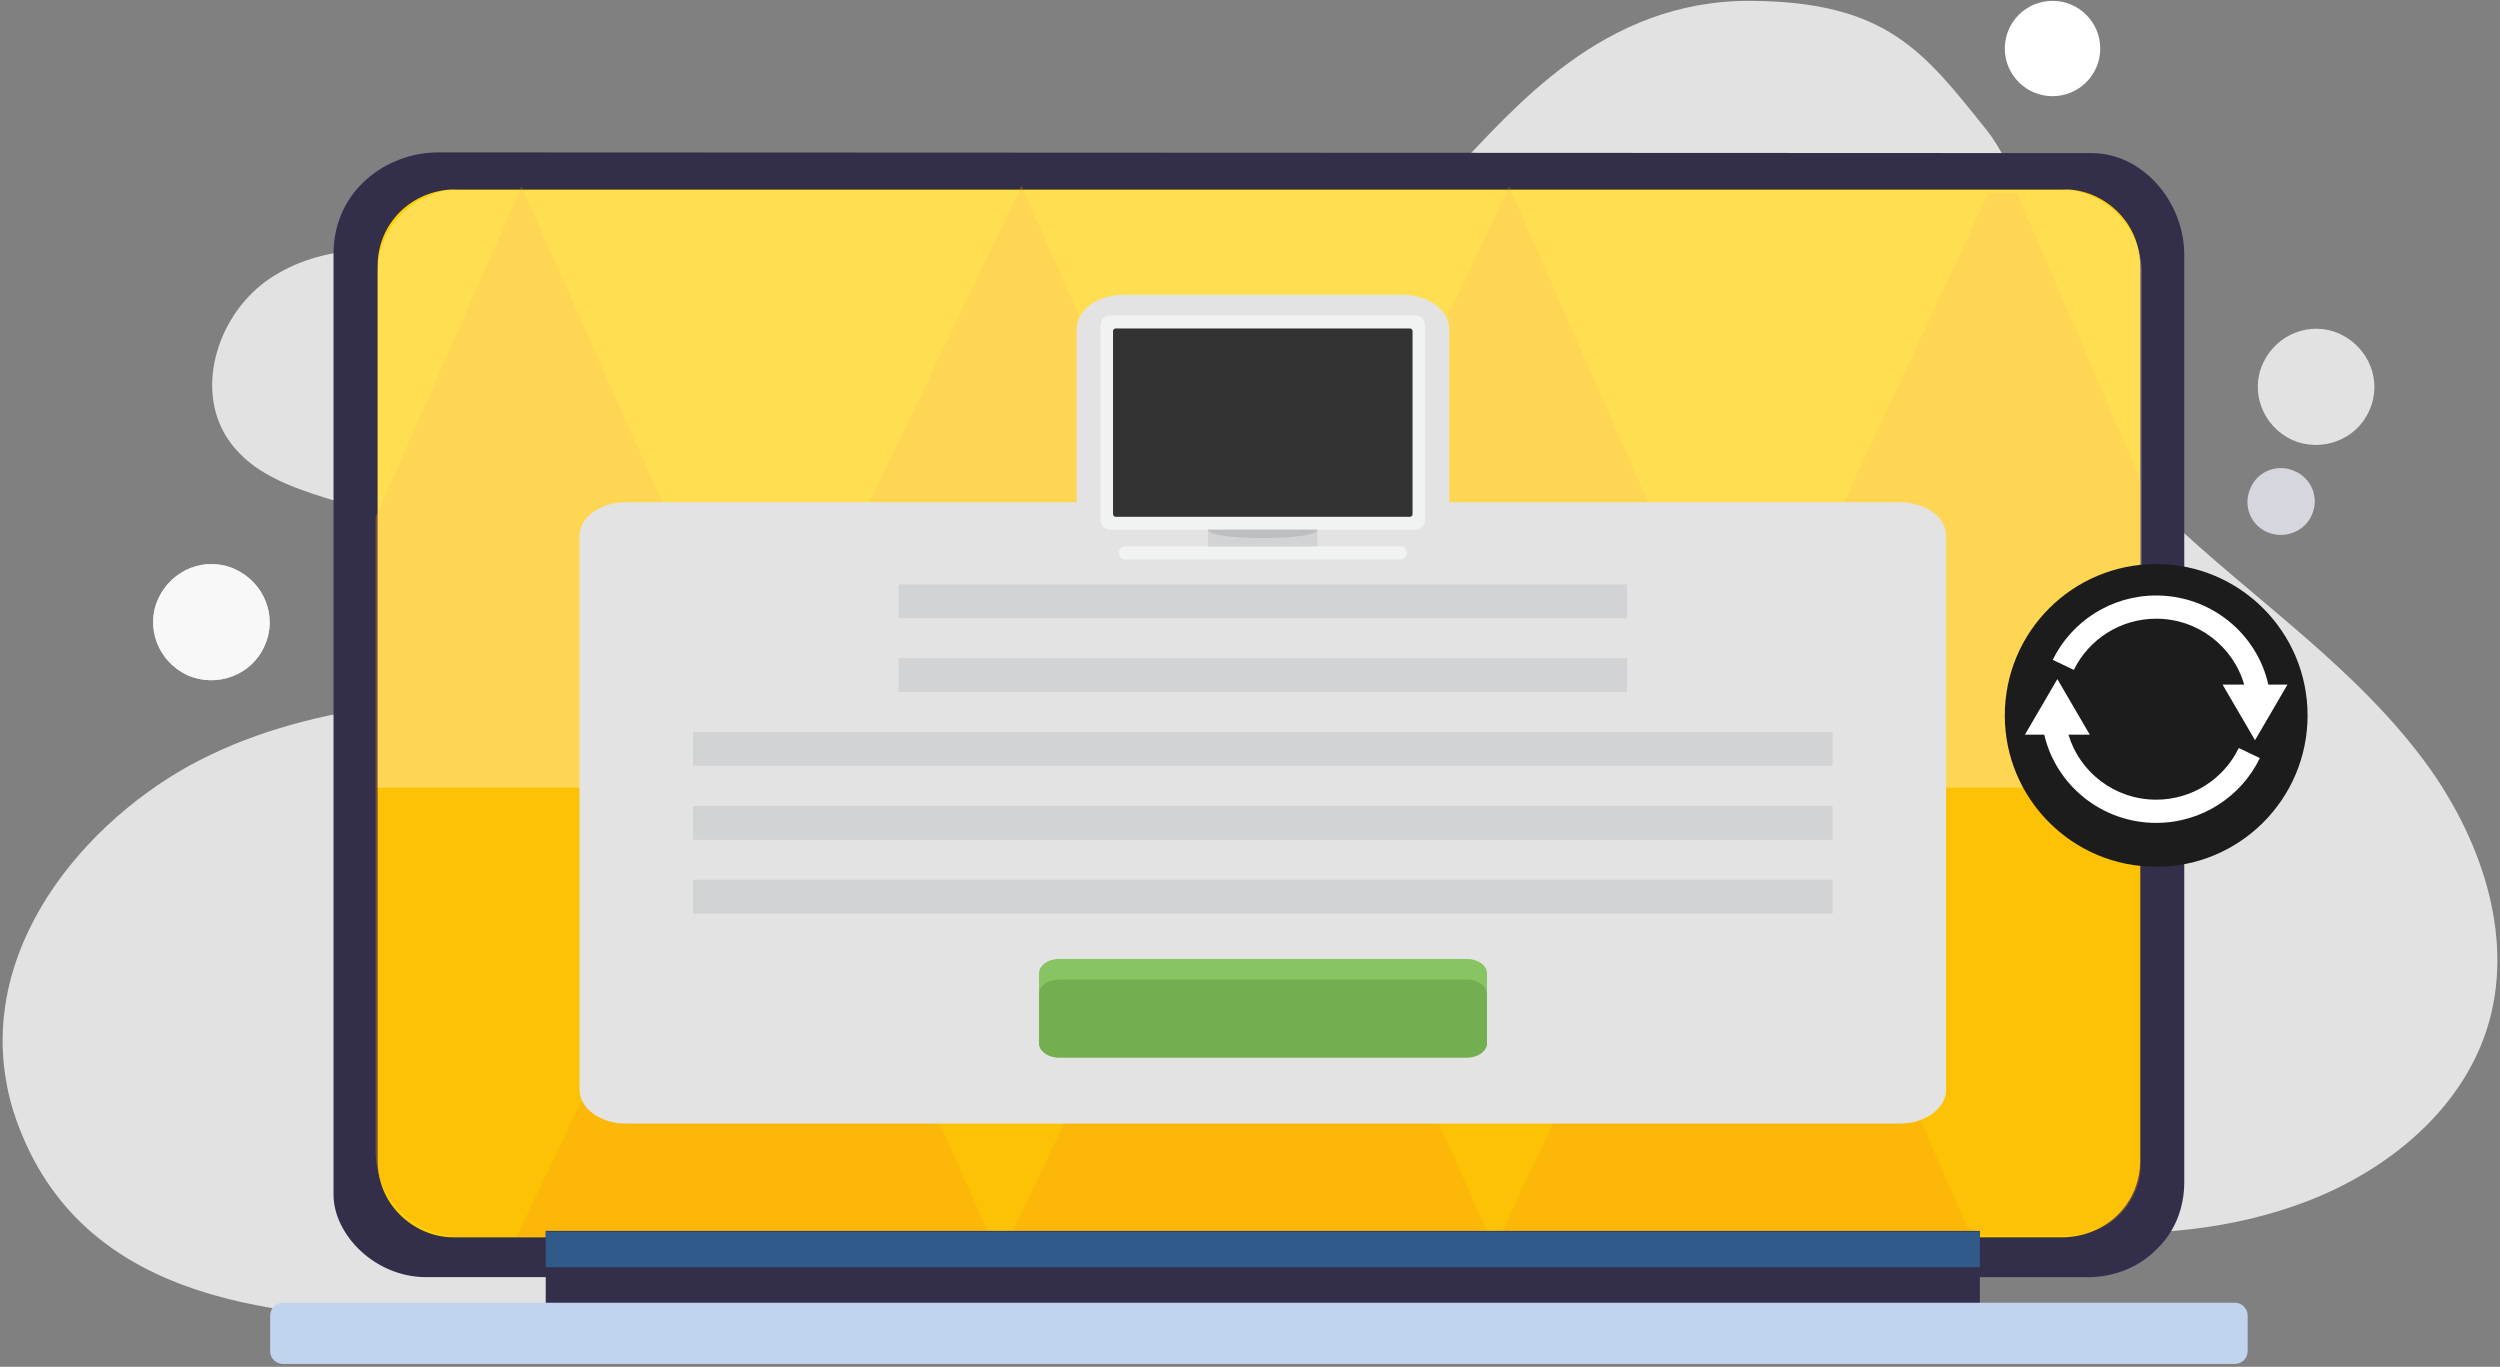 <?xml version="1.0" encoding="UTF-8"?>
<!DOCTYPE svg PUBLIC "-//W3C//DTD SVG 1.1//EN" "http://www.w3.org/Graphics/SVG/1.1/DTD/svg11.dtd">
<svg version="1.1" xmlns="http://www.w3.org/2000/svg" xmlns:xlink="http://www.w3.org/1999/xlink" x="0" y="0" width="289" height="158" viewBox="0, 0, 289, 158">
  <rect x="0" y="0" width="289" height="158" fill="#808080" stroke="none"/>
  <defs>
    <linearGradient id="Gradient_1" gradientUnits="userSpaceOnUse" x1="145.61" y1="91.069" x2="145.61" y2="21.928">
      <stop offset="1" stop-color="#FFF5CC"/>
      <stop offset="1" stop-color="#000000"/>
    </linearGradient>
  </defs>
  <g id="Layer_1">
    <path d="M51.726,30.117 C44.894,28.225 37.156,28.225 31.229,32.173 C25.302,36.12 22.421,44.755 26.29,50.677 C30.818,57.503 40.86,57.338 47.94,61.45 C52.302,64 55.513,68.276 60.123,70.496 C67.284,74.033 76.01,71.73 82.925,67.783 C90.416,63.506 102.763,47.88 88.934,43.439 C83.172,41.548 77.409,41.055 71.729,38.587 C64.979,35.709 58.723,32.008 51.726,30.117 z" fill="#FFFFFF" opacity="0.77"/>
    <path d="M21.745,88.589 C35.328,81.105 51.544,80.448 67.02,80.448 C82.496,80.448 98.548,80.612 112.871,74.526 C136.826,64.164 149.832,38.752 167.942,19.919 C175.021,12.599 185.229,0.017 202.351,0.099 C218.156,0.181 222.436,6.02 229.68,15.067 C235.772,22.633 243.921,53.555 250.424,59.723 C260.632,69.427 272.65,77.322 280.882,88.836 C287.056,97.553 290.76,108.82 287.467,119.018 C284.422,128.476 275.861,135.384 266.559,138.92 C249.19,145.5 229.763,142.045 211.9,136.864 C194.037,131.765 176.256,124.939 157.734,125.022 C138.801,125.104 120.856,132.423 103.24,139.414 C85.624,146.404 67.432,153.312 48.499,152.654 C30.965,152.079 8.657,150.269 1.577,128.558 C-3.773,111.37 8.657,95.909 21.745,88.589 z" fill="#FFFFFF" opacity="0.77"/>
    <path d="M252.5,136.7 C252.5,139.578 251.429,142.374 249.372,144.348 C247.396,146.404 244.597,147.555 241.716,147.638 L49.257,147.638 C43.33,147.638 38.555,142.703 38.555,138.098 L38.555,29.376 C38.555,21.975 44.729,17.616 50.656,17.616 L241.798,17.698 C247.725,17.698 252.5,23.373 252.5,29.459 L252.5,136.7 z" fill="#332F4B"/>
    <path d="M52.385,143.032 C50.08,143.032 47.857,142.045 46.211,140.401 C44.565,138.756 43.659,136.535 43.659,134.233 L43.659,30.692 C43.659,28.389 44.565,26.169 46.211,24.524 C47.857,22.879 50.08,21.975 52.385,21.892 L238.67,21.892 C240.975,21.892 243.198,22.879 244.844,24.524 C246.49,26.169 247.396,28.389 247.396,30.692 L247.396,134.233 C247.396,136.535 246.49,138.756 244.844,140.401 C243.198,142.045 240.975,142.95 238.67,143.032 L52.385,143.032 z" fill="#FFCF01"/>
    <path d="M172.157,142.95 L118.074,21.481 L59.711,142.95 L172.157,142.95 z" fill="#F9A20F" opacity="0.3"/>
    <path d="M228.628,144.595 L174.462,21.564 L116.017,144.595 L228.628,144.595 z" fill="#F9A20F" opacity="0.3"/>
    <path d="M239.246,142.786 C243.774,142.786 247.478,139.085 247.478,134.562 L247.478,55.529 L233.155,22.304 L229.862,22.304 L173.474,142.786 L239.246,142.786 z" fill="#F9A20F" opacity="0.3"/>
    <path d="M114.452,142.95 L60.287,21.564 L43.412,59.805 L43.412,133.081 C43.412,138.509 47.857,142.95 53.29,142.95 L114.452,142.95 z" fill="#F9A20F" opacity="0.3"/>
    <path d="M237.271,11.119 C240.317,11.119 242.786,8.652 242.786,5.609 C242.786,2.566 240.317,0.099 237.271,0.099 C234.225,0.099 231.755,2.566 231.755,5.609 C231.755,8.652 234.225,11.119 237.271,11.119 z" fill="#FFFFFF"/>
    <path d="M267.234,59.559 C268.14,57.585 267.234,55.282 265.259,54.46 C263.283,53.555 260.978,54.46 260.155,56.433 C259.25,58.407 260.155,60.71 262.131,61.532 C264.106,62.355 266.411,61.45 267.234,59.559 z" fill="#F0F0FA" opacity="0.77"/>
    <path d="M30.571,74.691 C32.135,71.319 30.571,67.371 27.195,65.809 C23.82,64.246 19.869,65.809 18.305,69.181 C16.741,72.553 18.305,76.5 21.68,78.063 C25.055,79.543 29.089,78.063 30.571,74.691 z" fill="#FFFFFF" opacity="0.77"/>
    <path d="M30.571,74.691 C32.135,71.319 30.571,67.371 27.195,65.809 C23.82,64.246 19.869,65.809 18.305,69.181 C16.741,72.553 18.305,76.5 21.68,78.063 C25.055,79.543 29.089,78.063 30.571,74.691 z" fill="#FFFFFF" opacity="0.77"/>
    <path d="M273.874,47.49 C275.438,44.118 273.874,40.171 270.499,38.608 C267.124,37.046 263.173,38.608 261.609,41.98 C260.045,45.352 261.609,49.3 264.984,50.862 C268.359,52.343 272.393,50.862 273.874,47.49 z" fill="#FFFFFF" opacity="0.77"/>
    <path d="M53.208,21.893 L238.012,21.893 C240.563,21.893 242.951,22.879 244.762,24.689 C246.573,26.498 247.56,28.883 247.56,31.432 L247.56,91.057 L43.659,91.057 L43.659,31.432 C43.659,28.883 44.647,26.498 46.458,24.689 C48.269,22.879 50.656,21.893 53.208,21.893 z" fill="url(#Gradient_1)" opacity="0.39"/>
    <path d="M63.086,142.292 L63.086,153.806 L64.732,153.806 L64.732,153.066 L227.228,153.066 L227.228,153.806 L228.874,153.806 L228.874,142.292 L63.086,142.292 z" fill="#332F4B"/>
    <path d="M228.792,142.374 L63.086,142.374 L63.086,146.486 L228.874,146.486 L228.874,142.374 L228.792,142.374 z" fill="#305A8A"/>
    <path d="M258.344,150.598 L32.711,150.598 C31.888,150.598 31.229,151.256 31.229,152.079 L31.229,156.191 C31.229,157.013 31.888,157.671 32.711,157.671 L258.344,157.671 C259.167,157.671 259.826,157.013 259.826,156.191 L259.826,152.079 C259.826,151.256 259.167,150.598 258.344,150.598 z" fill="#C0D5ED"/>
    <g display="none">
      <path d="M152.274,92.996 C151.449,94.064 150.46,94.884 149.307,95.458 C148.152,96.031 146.835,96.358 145.518,96.355 C144.201,96.353 142.884,96.021 141.733,95.443 C140.582,94.866 139.513,94.041 138.774,92.971" fill="#000000" display="none"/>
      <path d="M152.274,92.996 C151.449,94.064 150.46,94.884 149.307,95.458 C148.152,96.031 146.835,96.358 145.518,96.355 C144.201,96.353 142.884,96.021 141.733,95.443 C140.582,94.866 139.513,94.041 138.774,92.971" fill-opacity="0" stroke="#2D2D2D" stroke-width="4.5" stroke-linecap="round" stroke-miterlimit="10"/>
    </g>
    <path d="M132.576,81.982 C132.576,84.908 130.201,87.28 127.273,87.28 C124.344,87.28 121.97,84.908 121.97,81.982 C121.97,79.057 124.344,76.685 127.273,76.685 C130.201,76.685 132.576,79.057 132.576,81.982 z" fill="#2D2D2D" display="none"/>
    <path d="M169.286,81.982 C169.286,84.908 166.911,87.28 163.983,87.28 C161.055,87.28 158.68,84.908 158.68,81.982 C158.68,79.057 161.055,76.685 163.983,76.685 C166.911,76.685 169.286,79.057 169.286,81.982 z" fill="#2D2D2D" display="none"/>
    <path d="M270,105 C270,116.046 261.046,125 250,125 C238.954,125 230,116.046 230,105 C230,93.954 238.954,85 250,85 C261.046,85 270,93.954 270,105 z" fill="#332F4B" display="none"/>
    <g>
      <path d="M250.183,97 L250.183,113" fill="#000000"/>
      <path d="M250.183,97 L250.183,113" fill-opacity="0" stroke="#FFFFFF" stroke-width="2.5" display="none"/>
    </g>
    <g>
      <path d="M258,105.183 L242,105.183" fill="#000000"/>
      <path d="M258,105.183 L242,105.183" fill-opacity="0" stroke="#FFFFFF" stroke-width="2.5" display="none"/>
    </g>
    <g id="XMLID_1435_">
      <path d="M219.601,58.057 L167.539,58.057 L167.539,38.026 C167.539,35.853 165.108,34.08 162.126,34.08 L129.879,34.08 C126.898,34.08 124.467,35.853 124.467,38.026 L124.467,58.057 L72.358,58.057 C69.377,58.057 66.991,59.829 66.991,61.969 L66.991,125.972 C66.991,128.146 69.422,129.885 72.358,129.885 L219.601,129.885 C222.583,129.885 224.968,128.112 224.968,125.972 L224.968,61.969 C225.014,59.829 222.583,58.057 219.601,58.057 z" fill="#E3E3E3" id="XMLID_1434_"/>
      <path d="M169.603,122.227 L122.402,122.227 C121.164,122.227 120.109,121.491 120.109,120.555 L120.109,112.529 C120.109,111.627 121.118,110.857 122.402,110.857 L169.603,110.857 C170.841,110.857 171.896,111.593 171.896,112.529 L171.896,120.555 C171.85,121.491 170.841,122.227 169.603,122.227 z" fill="#89C462" id="XMLID_1433_"/>
      <path d="M169.603,113.232 L122.402,113.232 C121.164,113.232 120.109,113.967 120.109,114.904 L120.109,120.588 C120.109,121.491 121.118,122.26 122.402,122.26 L169.603,122.26 C170.841,122.26 171.896,121.525 171.896,120.588 L171.896,114.904 C171.85,113.967 170.841,113.232 169.603,113.232 z" fill="#73AF50" id="XMLID_1439_"/>
      <path d="M80.11,84.607 L211.849,84.607 L211.849,88.52 L80.11,88.52 z" fill="#D1D3D4" id="XMLID_1432_"/>
      <path d="M80.11,93.168 L211.849,93.168 L211.849,97.08 L80.11,97.08 z" fill="#D1D3D4" id="XMLID_1429_"/>
      <path d="M103.871,76.08 L188.088,76.08 L188.088,79.993 L103.871,79.993 z" fill="#D1D3D4" id="XMLID_1428_"/>
      <path d="M103.871,67.553 L188.088,67.553 L188.088,71.466 L103.871,71.466 z" fill="#D1D3D4" id="XMLID_1427_"/>
      <path d="M80.11,101.695 L211.849,101.695 L211.849,105.607 L80.11,105.607 z" fill="#D1D3D4" id="XMLID_1415_"/>
      <path d="M161.438,37.792 L130.521,37.792 C129.971,37.792 129.512,38.127 129.512,38.528 L129.512,61.066 C129.512,61.467 129.971,61.802 130.521,61.802 L161.438,61.802 C161.988,61.802 162.447,61.467 162.447,61.066 L162.447,38.528 C162.447,38.127 161.988,37.792 161.438,37.792 z M145.2,42.44 C149.145,42.072 152.493,44.514 151.989,47.389 C151.668,49.362 149.466,50.934 146.759,51.201 C142.815,51.569 139.466,49.128 139.971,46.252 C140.338,44.279 142.494,42.674 145.2,42.44 z M154.42,57.722 L137.585,57.722 L137.585,55.08 C137.585,53.576 139.283,52.338 141.347,52.338 L150.658,52.338 C152.723,52.338 154.42,53.576 154.42,55.08 L154.42,57.722 z" fill="#F2C333" id="XMLID_1411_" display="none"/>
    </g>
    <path d="M266.755,82.7 C266.755,92.365 258.92,100.2 249.255,100.2 C239.59,100.2 231.755,92.365 231.755,82.7 C231.755,73.035 239.59,65.2 249.255,65.2 C258.92,65.2 266.755,73.035 266.755,82.7 z" fill="#1C1C1C" id="XMLID_1387_"/>
    <g>
      <path d="M163.638,61.237 L128.322,61.237 C127.712,61.237 127.22,60.725 127.22,60.092 L127.22,37.609 C127.22,36.976 127.712,36.464 128.322,36.464 L163.638,36.464 C164.248,36.464 164.74,36.976 164.74,37.609 L164.74,60.098 C164.74,60.725 164.248,61.237 163.638,61.237 z" fill="#F1F2F2" id="XMLID_2059_"/>
      <path d="M128.967,37.969 C128.802,37.969 128.668,38.109 128.668,38.279 L128.668,59.428 C128.668,59.599 128.802,59.739 128.967,59.739 L162.993,59.739 C163.158,59.739 163.292,59.599 163.292,59.428 L163.292,38.279 C163.292,38.109 163.158,37.969 162.993,37.969 L128.967,37.969 z" fill="#333333" id="XMLID_2058_"/>
      <path d="M161.898,64.665 L130.063,64.665 C129.664,64.665 129.342,64.33 129.342,63.916 L129.342,63.916 C129.342,63.502 129.664,63.167 130.063,63.167 L161.898,63.167 C162.296,63.167 162.618,63.502 162.618,63.916 L162.618,63.916 C162.624,64.33 162.296,64.665 161.898,64.665 z" fill="#F1F2F2" id="XMLID_2056_"/>
      <path d="M139.656,61.237 L152.304,61.237 L152.304,63.167 L139.656,63.167 z" fill="#D1D3D4" id="XMLID_2055_"/>
      <path d="M139.656,61.237 C139.656,62.521 152.304,62.521 152.304,61.237 L139.656,61.237 z" fill="#BCBEC0" id="XMLID_2054_"/>
    </g>
    <g>
      <path d="M239.758,77.397 C241.478,73.921 245.089,71.522 249.255,71.522 C254.088,71.522 258.172,74.75 259.426,79.142 L256.931,79.142 L260.68,85.57 L264.43,79.142 L262.22,79.142 C260.905,73.256 255.592,68.839 249.255,68.839 C244.013,68.839 239.472,71.862 237.314,76.238 C237.308,76.252 237.301,76.265 237.294,76.279 L239.737,77.439 C239.744,77.425 239.751,77.411 239.758,77.397" fill="#FFFFFF"/>
      <path d="M258.791,86.488 C257.088,90.007 253.453,92.443 249.255,92.443 C244.462,92.443 240.404,89.267 239.115,84.93 L241.579,84.93 L237.83,78.502 L234.081,84.93 L236.316,84.93 C237.671,90.762 242.957,95.126 249.255,95.126 C254.528,95.126 259.093,92.067 261.234,87.648 L261.241,87.635 C260.48,87.271 259.662,86.881 258.8,86.469 L258.791,86.488" fill="#FFFFFF"/>
    </g>
  </g>
</svg>
